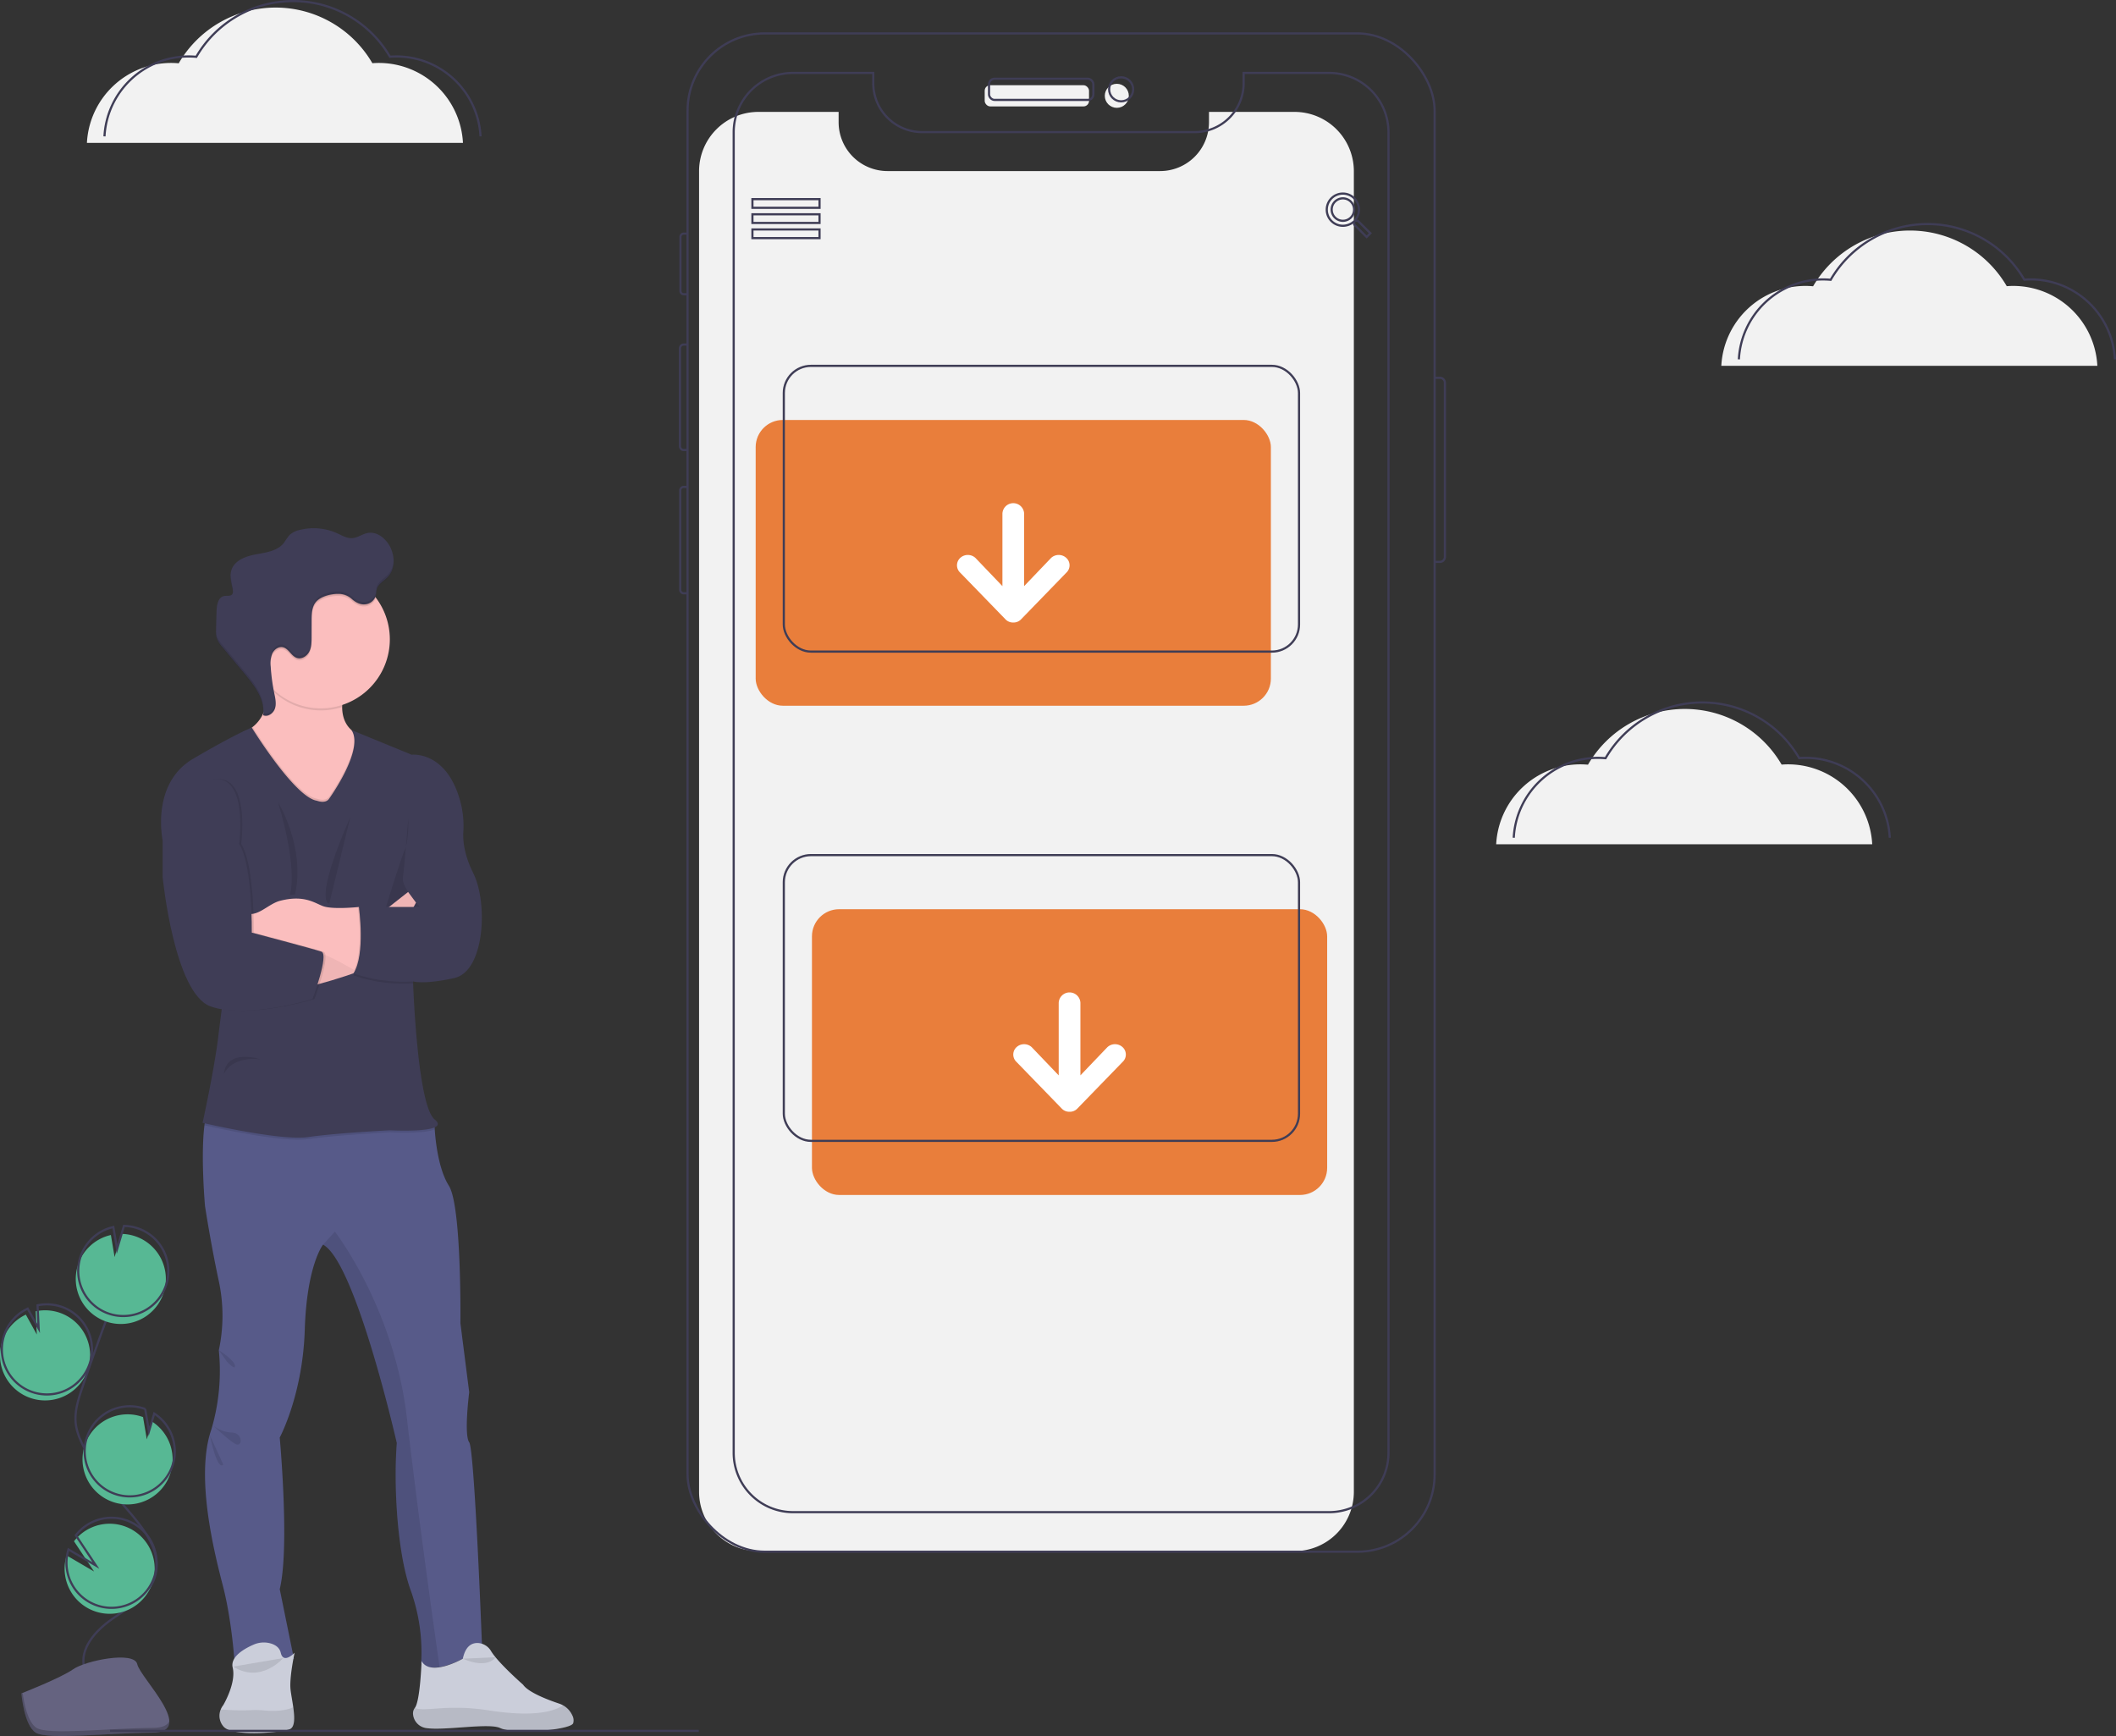 <svg id="bc1f3139-0466-4655-9cee-0348334ffa8f" data-name="Layer 1" xmlns="http://www.w3.org/2000/svg" xmlns:xlink="http://www.w3.org/1999/xlink" width="977.478" height="801.936" viewBox="0 0 977.478 801.936"><rect x="0" y="0" width="977.478" height="801.936" fill="#333333" stroke="none"/><defs><linearGradient id="a7d70b19-b507-4394-a133-55f51a2376ed" x1="323.007" y1="814.329" x2="323.007" y2="813.88" gradientTransform="matrix(-1, 0, 0, 1, 651, 0)" gradientUnits="userSpaceOnUse"><stop offset="0" stop-color="gray" stop-opacity="0.25"/><stop offset="0.535" stop-color="gray" stop-opacity="0.12"/><stop offset="1" stop-color="gray" stop-opacity="0.1"/></linearGradient></defs><title>download</title><path d="M736.92,127.882v610.02a27.405,27.405,0,0,1-27.41,27.4h-247.66a27.405,27.405,0,0,1-27.41-27.4V127.882a27.408,27.408,0,0,1,27.41-27.41h37.06V105.232a22.576,22.576,0,0,0,22.57,22.57h125.95a22.57,22.57,0,0,0,22.57-22.57V100.472h39.51A27.408,27.408,0,0,1,736.92,127.882Z" transform="translate(-111.511 -48.782)" fill="#f2f2f2"/><path d="M774.231,223.308h2.455a2.292,2.292,0,0,1,2.292,2.292v80.437a2.292,2.292,0,0,1-2.292,2.292h-2.455" transform="translate(-111.511 -48.782)" fill="none" stroke="#3f3d56" stroke-miterlimit="10"/><path d="M429.127,184.691H427.352a1.503,1.503,0,0,1-1.503-1.503V158.205a1.503,1.503,0,0,1,1.503-1.503h1.775" transform="translate(-111.511 -48.782)" fill="none" stroke="#3f3d56" stroke-miterlimit="10"/><path d="M428.848,256.663h-1.515a1.695,1.695,0,0,1-1.695-1.695v-45.329a1.695,1.695,0,0,1,1.695-1.695h1.794" transform="translate(-111.511 -48.782)" fill="none" stroke="#3f3d56" stroke-miterlimit="10"/><path d="M428.848,322.849h-1.491a1.613,1.613,0,0,1-1.613-1.613V275.322a1.613,1.613,0,0,1,1.613-1.613H428.848" transform="translate(-111.511 -48.782)" fill="none" stroke="#3f3d56" stroke-miterlimit="10"/><rect x="317.616" y="15.423" width="345.104" height="701.374" rx="35.694" fill="none" stroke="#3f3d56" stroke-miterlimit="10"/><rect x="454.878" y="39.368" width="48.192" height="9.786" rx="2.542" fill="#f2f2f2"/><circle cx="515.908" cy="44.261" r="5.551" fill="#f2f2f2"/><rect x="456.878" y="36.368" width="48.192" height="9.786" rx="2.542" fill="none" stroke="#3f3d56" stroke-miterlimit="10"/><circle cx="517.908" cy="41.261" r="5.551" fill="none" stroke="#3f3d56" stroke-miterlimit="10"/><path d="M752.92,109.882v610.02a27.405,27.405,0,0,1-27.41,27.4h-247.66a27.405,27.405,0,0,1-27.41-27.4V109.882a27.408,27.408,0,0,1,27.41-27.41h37.06V87.232a22.576,22.576,0,0,0,22.57,22.57h125.95a22.57,22.57,0,0,0,22.57-22.57V82.472h39.51A27.408,27.408,0,0,1,752.92,109.882Z" transform="translate(-111.511 -48.782)" fill="none" stroke="#3f3d56" stroke-miterlimit="10"/><rect x="347.579" y="91.99" width="31" height="4" fill="none" stroke="#3f3d56" stroke-miterlimit="10"/><rect x="347.579" y="98.99" width="31" height="4" fill="none" stroke="#3f3d56" stroke-miterlimit="10"/><rect x="347.579" y="105.99" width="31" height="4" fill="none" stroke="#3f3d56" stroke-miterlimit="10"/><path d="M738.755,150.772h-.918l-.345-.288a7.62,7.62,0,0,0,1.78-4.893,7.434,7.434,0,1,0-7.405,7.483,7.693,7.693,0,0,0,4.879-1.784l.344.288v.921l5.74,5.756,1.722-1.727Zm-6.888,0a5.181,5.181,0,1,1,5.166-5.181A5.152,5.152,0,0,1,731.866,150.772Z" transform="translate(-111.511 -48.782)" fill="none" stroke="#3f3d56" stroke-miterlimit="10"/><path d="M906.665,217.771a38.95,38.95,0,0,1,38.896-36.914c1.184,0,2.353.062,3.51.165a51.75,51.75,0,0,1,89.457-.042c.976-.073,1.959-.123,2.953-.123a38.95,38.95,0,0,1,38.896,36.914" transform="translate(-111.511 -48.782)" fill="#f2f2f2"/><path d="M914.778,214.775a38.95,38.95,0,0,1,38.896-36.914c1.184,0,2.353.062,3.51.165a51.75,51.75,0,0,1,89.457-.042c.976-.073,1.959-.123,2.953-.123a38.95,38.95,0,0,1,38.896,36.914" transform="translate(-111.511 -48.782)" fill="none" stroke="#3f3d56" stroke-miterlimit="10"/><path d="M802.665,438.771a38.95,38.95,0,0,1,38.896-36.914c1.184,0,2.353.062,3.51.165a51.75,51.75,0,0,1,89.457-.042c.976-.073,1.959-.123,2.953-.123a38.95,38.95,0,0,1,38.896,36.914" transform="translate(-111.511 -48.782)" fill="#f2f2f2"/><path d="M810.778,435.775a38.95,38.95,0,0,1,38.896-36.914c1.184,0,2.353.062,3.51.165a51.75,51.75,0,0,1,89.457-.042c.976-.073,1.959-.123,2.953-.123a38.95,38.95,0,0,1,38.896,36.914" transform="translate(-111.511 -48.782)" fill="none" stroke="#3f3d56" stroke-miterlimit="10"/><path d="M151.665,114.771a38.95,38.95,0,0,1,38.896-36.914c1.184,0,2.353.062,3.51.165a51.75,51.75,0,0,1,89.457-.042c.976-.073,1.959-.123,2.953-.123a38.95,38.95,0,0,1,38.896,36.914" transform="translate(-111.511 -48.782)" fill="#f2f2f2"/><path d="M159.778,111.775a38.95,38.95,0,0,1,38.896-36.914c1.184,0,2.353.062,3.51.165a51.75,51.75,0,0,1,89.457-.042c.976-.073,1.959-.123,2.953-.123a38.95,38.95,0,0,1,38.896,36.914" transform="translate(-111.511 -48.782)" fill="none" stroke="#3f3d56" stroke-miterlimit="10"/><rect x="349.079" y="194" width="238" height="132" rx="12.547" fill="#e97e3b"/><rect x="362.079" y="169" width="238" height="132" rx="12.547" fill="none" stroke="#3f3d56" stroke-miterlimit="10"/><path d="M555.058,313.301l20.991,21.633a4.771,4.771,0,0,0,3.509,1.41h.063a4.771,4.771,0,0,0,3.509-1.41l20.991-21.633a4.632,4.632,0,0,0,0-6.767,5.181,5.181,0,0,0-7.081,0l-12.438,13.002V286.013a5.018,5.018,0,0,0-10.026,0V319.536l-12.438-13.002a5.181,5.181,0,0,0-7.081,0,4.632,4.632,0,0,0,0,6.767Z" transform="translate(-111.511 -48.782)" fill="#fff"/><rect x="486.59" y="468.782" width="238" height="132" rx="12.547" transform="translate(1099.669 1020.782) rotate(-180)" fill="#e97e3b"/><rect x="473.59" y="443.782" width="238" height="132" rx="12.547" transform="translate(1073.669 970.782) rotate(-180)" fill="none" stroke="#3f3d56" stroke-miterlimit="10"/><path d="M630.121,539.301a4.632,4.632,0,0,0,0-6.767,5.181,5.181,0,0,0-7.081,0l-12.438,13.002V512.013a5.018,5.018,0,0,0-10.026,0V545.536l-12.438-13.002a5.181,5.181,0,0,0-7.081,0,4.632,4.632,0,0,0,0,6.767l20.991,21.633a4.771,4.771,0,0,0,3.509,1.41h.063a4.771,4.771,0,0,0,3.509-1.41l20.991-21.633Z" transform="translate(-111.511 -48.782)" fill="#fff"/><path d="M328.419,813.88l-0.0.001s-.314.175-.852.447Q328.001,814.104,328.419,813.88Z" transform="translate(-111.511 -48.782)" fill="url(#a7d70b19-b507-4394-a133-55f51a2376ed)"/><path d="M209.154,709.084c-7.503,21.57,1.252,56.584,5.317,72.213,4.061,15.634,5.313,34.39,5.313,34.39,15.943,2.499,27.511-.628,27.511-.628L240.73,782.863c4.689-19.071,0-70.027,0-70.027s10.626-19.694,11.563-49.705c.924-29.542,8.206-39.089,8.436-39.384l.005-.005c15.005,7.817,34.076,91.597,34.076,91.597-1.562,20.318.314,51.58,6.565,68.461a84.759,84.759,0,0,1,4.689,33.448c2.185,1.848,5.224,2.162,8.506,1.632,8.928-1.444,19.629-9.134,19.629-9.134s-3.437-91.283-5.941-94.72c-2.499-3.437,0-23.131,0-23.131l-4.061-31.886s.624-54.084-5.317-63.463c-5.125-8.098-6.307-22.33-6.537-26.067-.033-.591-.047-.919-.047-.919l-9.045-10.837s-87.532-6.565-94.097,0c-1.613,1.613-2.607,5.275-3.198,9.889-1.805,14.18.263,37.311.263,37.311s2.626,17.195,6.377,34.7a76.008,76.008,0,0,1,0,31.886A95.362,95.362,0,0,1,209.154,709.084Z" transform="translate(-111.511 -48.782)" fill="#575a89"/><path d="M214.626,846.166c3.906,5.158,26.883,2.968,30.793,1.36,2.387-.985,2.209-5.477,1.562-10.105-.408-2.945-1.008-5.946-1.252-8.136-.624-5.627,1.876-17.04,1.876-17.04s-5.158,5.472-6.405,0c-.548-2.392-2.471-3.618-4.462-4.241a11.678,11.678,0,0,0-8.116.509c-4.06,1.76-10.836,5.517-9.62,10.597,1.721,7.179-4.375,17.364-4.375,17.364a7.814,7.814,0,0,0-1.139,1.965A7.51,7.51,0,0,0,214.626,846.166Z" transform="translate(-111.511 -48.782)" fill="#cbceda"/><path d="M214.626,846.166c3.906,5.158,26.883,2.968,30.793,1.36,2.387-.985,2.209-5.477,1.562-10.105-2.467,1.155-6.663,2.114-13.658,1.467a39.31,39.31,0,0,0-4.913-.151,114.957,114.957,0,0,1-14.924-.298A7.51,7.51,0,0,0,214.626,846.166Z" transform="translate(-111.511 -48.782)" opacity="0.1"/><path d="M294.81,715.34c-1.562,20.318.314,51.58,6.565,68.461a84.759,84.759,0,0,1,4.689,33.448c2.185,1.848,5.224,2.162,8.506,1.632-1.885-13.186-9.922-69.995-15.071-114.874-5.861-51.112-33.293-86.28-33.293-86.28l-5.472,6.016C275.739,631.559,294.81,715.34,294.81,715.34Z" transform="translate(-111.511 -48.782)" opacity="0.1"/><path d="M224.004,386.786l3.817,18.757L246.512,436.96l23.056-9.847s31.337-32.824,11.643-37.513a17.331,17.331,0,0,1-6.541-2.912c-3.864-2.917-5.083-7.156-5.102-11.305a34.639,34.639,0,0,1,3.203-13.448l-40.327-12.661a64.4,64.4,0,0,1,2.893,16.337c.31,10.982-3.77,16.393-7.118,18.972A12.112,12.112,0,0,1,224.004,386.786Z" transform="translate(-111.511 -48.782)" fill="#fbbebe"/><path d="M232.445,349.273a64.4,64.4,0,0,1,2.893,16.337,30.994,30.994,0,0,0,2.345,2.495,31.911,31.911,0,0,0,31.886,7.278,34.639,34.639,0,0,1,3.203-13.448Z" transform="translate(-111.511 -48.782)" opacity="0.1"/><path d="M227.821,344.115a31.885,31.885,0,1,0,31.886-31.886A31.768,31.768,0,0,0,227.821,344.115Z" transform="translate(-111.511 -48.782)" fill="#fbbebe"/><path d="M224.004,386.786l3.817,18.757L246.512,436.96l23.056-9.847s31.337-32.824,11.643-37.513a17.331,17.331,0,0,1-6.541-2.912c3.559,9.772-11.123,30.109-11.123,30.109-1.707,2.513-5.627.938-5.627.938-9.453-1.43-26.864-28.627-29.701-33.152A12.112,12.112,0,0,1,224.004,386.786Z" transform="translate(-111.511 -48.782)" opacity="0.1"/><path d="M205.956,568.612c5.547,1.261,36.261,8.065,47.904,6.363,12.815-1.876,37.733-3.123,37.733-3.123s15.868.858,20.749-1.374c-.033-.591-.047-.919-.047-.919l-9.045-10.837s-87.532-6.565-94.097,0C207.541,560.336,206.547,563.998,205.956,568.612Z" transform="translate(-111.511 -48.782)" opacity="0.1"/><path d="M263.549,417.735s16.493-22.85,10.279-31.745l27.86,11.425s16.769-2.033,22.82,22.992a43.294,43.294,0,0,1,1.036,12.701c-.22,3.773.293,10.416,4.591,19.013,6.877,13.755,5.314,45.328-8.753,48.454s-19.069,1.563-19.069,1.563,1.876,57.207,10.003,63.772-20.723,5.002-20.723,5.002-24.918,1.25-37.735,3.126-48.767-6.565-48.767-6.565,5.314-24.071,7.19-39.389,6.252-47.935,6.252-47.935L186.647,436.96s-5.627-26.103,14.067-37.669,27.106-14.41,27.106-14.41,19.785,32.229,30.101,33.792C257.922,418.672,261.841,420.247,263.549,417.735Z" transform="translate(-111.511 -48.782)" fill="#3f3d56"/><path d="M300.124,426.8s.313,10.316-1.563,14.38-8.753,26.572-8.753,26.572h15.63s-8.44-9.066-7.815-13.442S300.124,426.8,300.124,426.8Z" transform="translate(-111.511 -48.782)" opacity="0.1"/><path d="M253.858,504.64s34.518-8.44,37.735-15.63,12.084-23.28,12.084-23.28l-3.643-4.908-16.79,13.182s-20.007,15.943-29.385,17.506S253.858,504.64,253.858,504.64Z" transform="translate(-111.511 -48.782)" fill="#fbbebe"/><path d="M253.858,504.64s34.518-8.44,37.735-15.63,12.084-23.28,12.084-23.28l-3.643-4.908-16.79,13.182s-20.007,15.943-29.385,17.506S253.858,504.64,253.858,504.64Z" transform="translate(-111.511 -48.782)" opacity="0.05"/><path d="M224.004,464.002v18.728h3.01a87.609,87.609,0,0,1,42.507,11.001l5.641,3.132,1.519.844,9.688-21.828-9.064-8.126s-.164.019-.464.042c-2.218.216-11.807,1.018-15.873-.356-3.859-1.308-8.656-5.468-20.027-2.56-5.599,1.43-10.382,7.709-15.816,5.749Z" transform="translate(-111.511 -48.782)" fill="#fbbebe"/><path d="M193.837,429.926,187.585,436.96v17.037s5.314,53.769,22.195,59.708,47.016-3.439,47.016-3.439,7.783-20.632,4.142-21.883-32.179-8.789-32.179-8.789.404-31.538-5.849-40.916c0,0,4.064-29.385-10.003-30.01S193.837,429.926,193.837,429.926Z" transform="translate(-111.511 -48.782)" opacity="0.1"/><path d="M192.9,429.926,186.647,436.96v17.037s5.314,53.769,22.195,59.708,47.016-3.439,47.016-3.439,7.783-20.632,4.142-21.883-32.179-8.789-32.179-8.789.404-31.538-5.849-40.916c0,0,4.064-29.385-10.003-30.01S192.9,429.926,192.9,429.926Z" transform="translate(-111.511 -48.782)" fill="#3f3d56"/><path d="M236.566,357.667a12.48,12.48,0,0,1,.713-6.086c.881-1.866,2.945-3.339,4.956-2.865,2.678.624,3.831,4.108,6.452,4.942,2.209.703,4.623-.863,5.679-2.931,1.055-2.063,1.083-4.483,1.088-6.799q.007-3.918.019-7.836c.005-2.842.089-5.913,1.843-8.145,2.18-2.781,7.301-3.995,10.719-3.883a9.067,9.067,0,0,1,6.119,2.466c1.833,1.557,3.948,2.701,6.443,2.293a5.563,5.563,0,0,0,4.488-3.883.749.749,0,0,0,.023-.098A31.884,31.884,0,1,0,237.682,367.167,86.174,86.174,0,0,1,236.566,357.667Z" transform="translate(-111.511 -48.782)" opacity="0.1"/><path d="M280.598,327.887a5.57,5.57,0,0,0,4.489-3.884c.263-1.009.194-2.086.491-3.086.73-2.456,3.352-3.737,5.109-5.601,3.523-3.737,3.294-9.885.8-14.375-2.012-3.623-5.917-6.683-10-5.975-2.528.438-4.716,2.241-7.276,2.403-2.465.156-4.723-1.225-6.97-2.25a26.279,26.279,0,0,0-17.28-1.534,9.956,9.956,0,0,0-4.755,2.398,40.5,40.5,0,0,0-2.536,3.565c-2.916,3.714-8.132,4.439-12.778,5.282s-9.904,2.676-11.431,7.145c-1.012,2.963-.03,6.18.551,9.257a2.721,2.721,0,0,1-.124,1.911c-.725,1.199-2.539.697-3.91.985-2.636.553-3.313,3.949-3.41,6.641q-.167,4.621-.251,9.244a11.951,11.951,0,0,0,.273,3.431,12.121,12.121,0,0,0,2.659,4.302l10.323,12.401c4.577,5.498,9.437,11.907,8.515,19.001,2.169.973,4.746-.899,5.457-3.168s.137-4.713-.345-7.042a86.575,86.575,0,0,1-1.632-12.208,12.439,12.439,0,0,1,.716-6.086c.879-1.869,2.945-3.338,4.956-2.868,2.678.626,3.83,4.109,6.45,4.944,2.209.704,4.626-.865,5.68-2.93s1.081-4.482,1.087-6.801l.018-7.836c.007-2.839.091-5.913,1.843-8.147,2.18-2.78,7.303-3.994,10.722-3.883a9.079,9.079,0,0,1,6.117,2.468C275.988,327.149,278.101,328.293,280.598,327.887Z" transform="translate(-111.511 -48.782)" fill="#3f3d56"/><path d="M273.396,426.019l-9.79,40.215S255.89,466.189,273.396,426.019Z" transform="translate(-111.511 -48.782)" opacity="0.1"/><path d="M239.947,419.298s12.817,20.991,7.815,42.694l-2.388.174S249.638,452.122,239.947,419.298Z" transform="translate(-111.511 -48.782)" opacity="0.1"/><path d="M231.819,538.089s-15.738-5.205-16.881,6.877C214.939,544.966,217.908,536.682,231.819,538.089Z" transform="translate(-111.511 -48.782)" opacity="0.1"/><path d="M277.304,468.69s3.126,21.883-2.501,30.636c0,0,11.446,4.689,27.51,3.751l1.876-34.387Z" transform="translate(-111.511 -48.782)" opacity="0.1"/><path d="M275.163,496.864l1.519.844,9.688-21.828-9.064-8.126h-.469a.289.289,0,0,0,.005.042C276.982,468.804,279.509,487.598,275.163,496.864Z" transform="translate(-111.511 -48.782)" opacity="0.1"/><path d="M277.304,467.752s3.126,21.883-2.501,30.636c0,0,11.446,4.689,27.51,3.751l10.941-34.387Z" transform="translate(-111.511 -48.782)" fill="#3f3d56"/><path d="M302.343,840.855a7.079,7.079,0,0,0,6.071,6.193c8.49,1.268,28.937-2.497,34.102-.041,6.565,3.128,32.51.938,33.762-2.185a4.934,4.934,0,0,0-.45-3.761,9.981,9.981,0,0,0-4.192-4.506,10.386,10.386,0,0,0-1.88-.835c-4.886-1.632-14.119-5.092-16.609-8.717,0,0-11.505-10.067-14.788-15.511a7.51,7.51,0,0,0-6.01-3.743c-2.738-.122-5.789,1.255-7.036,7.255,0,0-14.996,8.558-19.057,1.055,0,0-.624,18.526-3.114,21.677-.005.005-.009.014-.014.019A4.161,4.161,0,0,0,302.343,840.855Z" transform="translate(-111.511 -48.782)" fill="#cbceda"/><path d="M302.343,840.855a7.079,7.079,0,0,0,6.071,6.193c8.49,1.268,28.937-2.497,34.102-.041,6.565,3.128,32.51.938,33.762-2.185a4.934,4.934,0,0,0-.45-3.761,9.981,9.981,0,0,0-4.192-4.506c-4.23,2.804-13.622,5.552-34.278,2.326-19.704-3.076-29.457.909-34.217-1.145-.005.005-.009.014-.014.019A4.161,4.161,0,0,0,302.343,840.855Z" transform="translate(-111.511 -48.782)" opacity="0.1"/><g opacity="0.1"><path d="M219.041,321.671c-.009-.05-.017-.101-.027-.15-.443-2.343-1.116-4.767-.965-7.099a45.604,45.604,0,0,0,.965,5.692A3.388,3.388,0,0,1,219.041,321.671Z" transform="translate(-111.511 -48.782)"/><path d="M237.283,350.933a9.135,9.135,0,0,0-.768,3.572,10.764,10.764,0,0,1,.768-4.979c.879-1.869,2.945-3.338,4.956-2.868,2.678.626,3.83,4.109,6.45,4.944,2.209.704,4.627-.865,5.68-2.93s1.081-4.482,1.087-6.801q.009-3.918.018-7.836c.007-2.839.091-5.913,1.843-8.147,2.18-2.78,7.303-3.994,10.722-3.883a9.079,9.079,0,0,1,6.117,2.468c1.835,1.557,3.947,2.701,6.444,2.295a5.57,5.57,0,0,0,4.489-3.884c.263-1.009.194-2.086.491-3.086.73-2.456,3.352-3.737,5.109-5.601a10.235,10.235,0,0,0,2.637-6.607,10.657,10.657,0,0,1-2.637,8.014c-1.758,1.864-4.38,3.145-5.109,5.601-.297 1-.228,2.076-.491,3.086a5.57,5.57,0,0,1-4.489,3.884c-2.497.407-4.61-.737-6.444-2.295a9.079,9.079,0,0,0-6.117-2.468c-3.419-.111-8.542,1.103-10.722,3.883-1.752,2.234-1.836,5.307-1.843,8.147q-.009,3.918-.018,7.836c-.005,2.318-.034,4.735-1.087,6.801s-3.471,3.634-5.68,2.93c-2.62-.835-3.772-4.318-6.45-4.944C240.228,347.595,238.162,349.065,237.283,350.933Z" transform="translate(-111.511 -48.782)"/><path d="M211.591,342.326a12.123,12.123,0,0,0,2.659,4.302q5.161,6.2,10.323,12.401c4.345,5.22,8.943,11.262,8.608,17.931-.313-6.114-4.57-11.674-8.608-16.525q-5.161-6.2-10.323-12.401a12.123,12.123,0,0,1-2.659-4.302,11.946,11.946,0,0,1-.273-3.429A8.507,8.507,0,0,0,211.591,342.326Z" transform="translate(-111.511 -48.782)"/><path d="M238.545,374.863a7.344,7.344,0,0,0,.309-1.673,8.375,8.375,0,0,1-.309,3.08c-.711,2.269-3.288,4.142-5.457,3.168a13.612,13.612,0,0,0,.107-1.368C235.341,378.937,237.845,377.095,238.545,374.863Z" transform="translate(-111.511 -48.782)"/></g><path d="M340.419,814.321s-3.267,5.748-15.108.682" transform="translate(-111.511 -48.782)" opacity="0.1"/><path d="M242.318,814.706s-10.214,12.023-23.082,3.942" transform="translate(-111.511 -48.782)" opacity="0.1"/><path d="M212.596,672.509s7.215,4.507,7.45,7.086-3.725-1.876-3.725-1.876Z" transform="translate(-111.511 -48.782)" opacity="0.1"/><path d="M209.748,707.074a15.066,15.066,0,0,0,8.89,3.469c5.393.234,4.944,7.268,1.417,5.158S209.748,707.074,209.748,707.074Z" transform="translate(-111.511 -48.782)" opacity="0.1"/><path d="M208.375,711.585s3.464,17.012,6.277,13.729" transform="translate(-111.511 -48.782)" opacity="0.1"/><path d="M125.22,694.434a20.813,20.813,0,1,0,2.772-39.915l.521,10.712-5.068-9.18a20.734,20.734,0,0,0-10.684,11.723,20.408,20.408,0,0,0-1.197,5.63A20.809,20.809,0,0,0,125.22,694.434Z" transform="translate(-111.511 -48.782)" fill="#57b894"/><path d="M150.298,818.678c-1.789-9.11,5.963-17.187,13.621-22.437s16.605-10.408,19.218-19.317c3.755-12.804-7.43-24.53-16.136-34.642a125.3,125.3,0,0,1-16.524-24.557c-1.811-3.533-3.476-7.225-3.952-11.166-.686-5.675,1.137-11.323,2.974-16.737q9.179-27.052,19.628-53.65" transform="translate(-111.511 -48.782)" fill="none" stroke="#3f3d56" stroke-miterlimit="10"/><path d="M126.077,691.676a20.813,20.813,0,1,0,2.772-39.915l.521,10.712-5.068-9.18a20.734,20.734,0,0,0-10.684,11.723,20.409,20.409,0,0,0-1.197,5.63A20.809,20.809,0,0,0,126.077,691.676Z" transform="translate(-111.511 -48.782)" fill="none" stroke="#3f3d56" stroke-miterlimit="10"/><path d="M147.754,632.473A20.788,20.788,0,0,1,162.734,619.275l1.714,10.184,3.177-10.696a20.81,20.81,0,1,1-19.871,13.71Z" transform="translate(-111.511 -48.782)" fill="#57b894"/><path d="M148.897,628.795a20.788,20.788,0,0,1,14.98-13.198l1.714,10.184,3.177-10.696a20.81,20.81,0,1,1-19.871,13.71Z" transform="translate(-111.511 -48.782)" fill="none" stroke="#3f3d56" stroke-miterlimit="10"/><path d="M163.347,742.489a20.81,20.81,0,0,0,18.419-37.023l-2.441,8.219-1.731-10.304a.362.362,0,0,0-.053-.02,20.811,20.811,0,1,0-14.194,39.127Z" transform="translate(-111.511 -48.782)" fill="#57b894"/><path d="M164.337,738.764a20.81,20.81,0,0,0,18.419-37.023l-2.441,8.219-1.731-10.304a.362.362,0,0,0-.053-.02,20.811,20.811,0,1,0-14.194,39.127Z" transform="translate(-111.511 -48.782)" fill="none" stroke="#3f3d56" stroke-miterlimit="10"/><path d="M141.68,777.051a20.801,20.801,0,1,0,4.011-16.297l9.273,13.957L142.294,767.303A20.616,20.616,0,0,0,141.68,777.051Z" transform="translate(-111.511 -48.782)" fill="#57b894"/><path d="M142.537,774.294a20.801,20.801,0,1,0,4.011-16.297l9.273,13.957L143.151,764.545A20.617,20.617,0,0,0,142.537,774.294Z" transform="translate(-111.511 -48.782)" fill="none" stroke="#3f3d56" stroke-miterlimit="10"/><path d="M121.402,831.018s18.365-7.197,23.9-11.139,28.251-8.647,29.624-2.326,27.6,31.438,6.865,31.605-48.178,3.402-53.702.037S121.402,831.018,121.402,831.018Z" transform="translate(-111.511 -48.782)" fill="#656380"/><path d="M182.162,846.957c-20.735.167-48.178,3.402-53.702.037-4.207-2.563-5.883-11.758-6.444-16-.388.017-.613.024-.613.024s1.163,14.812,6.687,18.177,32.968.13,53.702-.037c5.985-.048,8.053-2.178,7.939-5.332C188.899,845.731,186.617,846.921,182.162,846.957Z" transform="translate(-111.511 -48.782)" opacity="0.2"/><line x1="50.816" y1="799.555" x2="322.816" y2="799.555" fill="none" stroke="#3f3d56" stroke-miterlimit="10"/></svg>